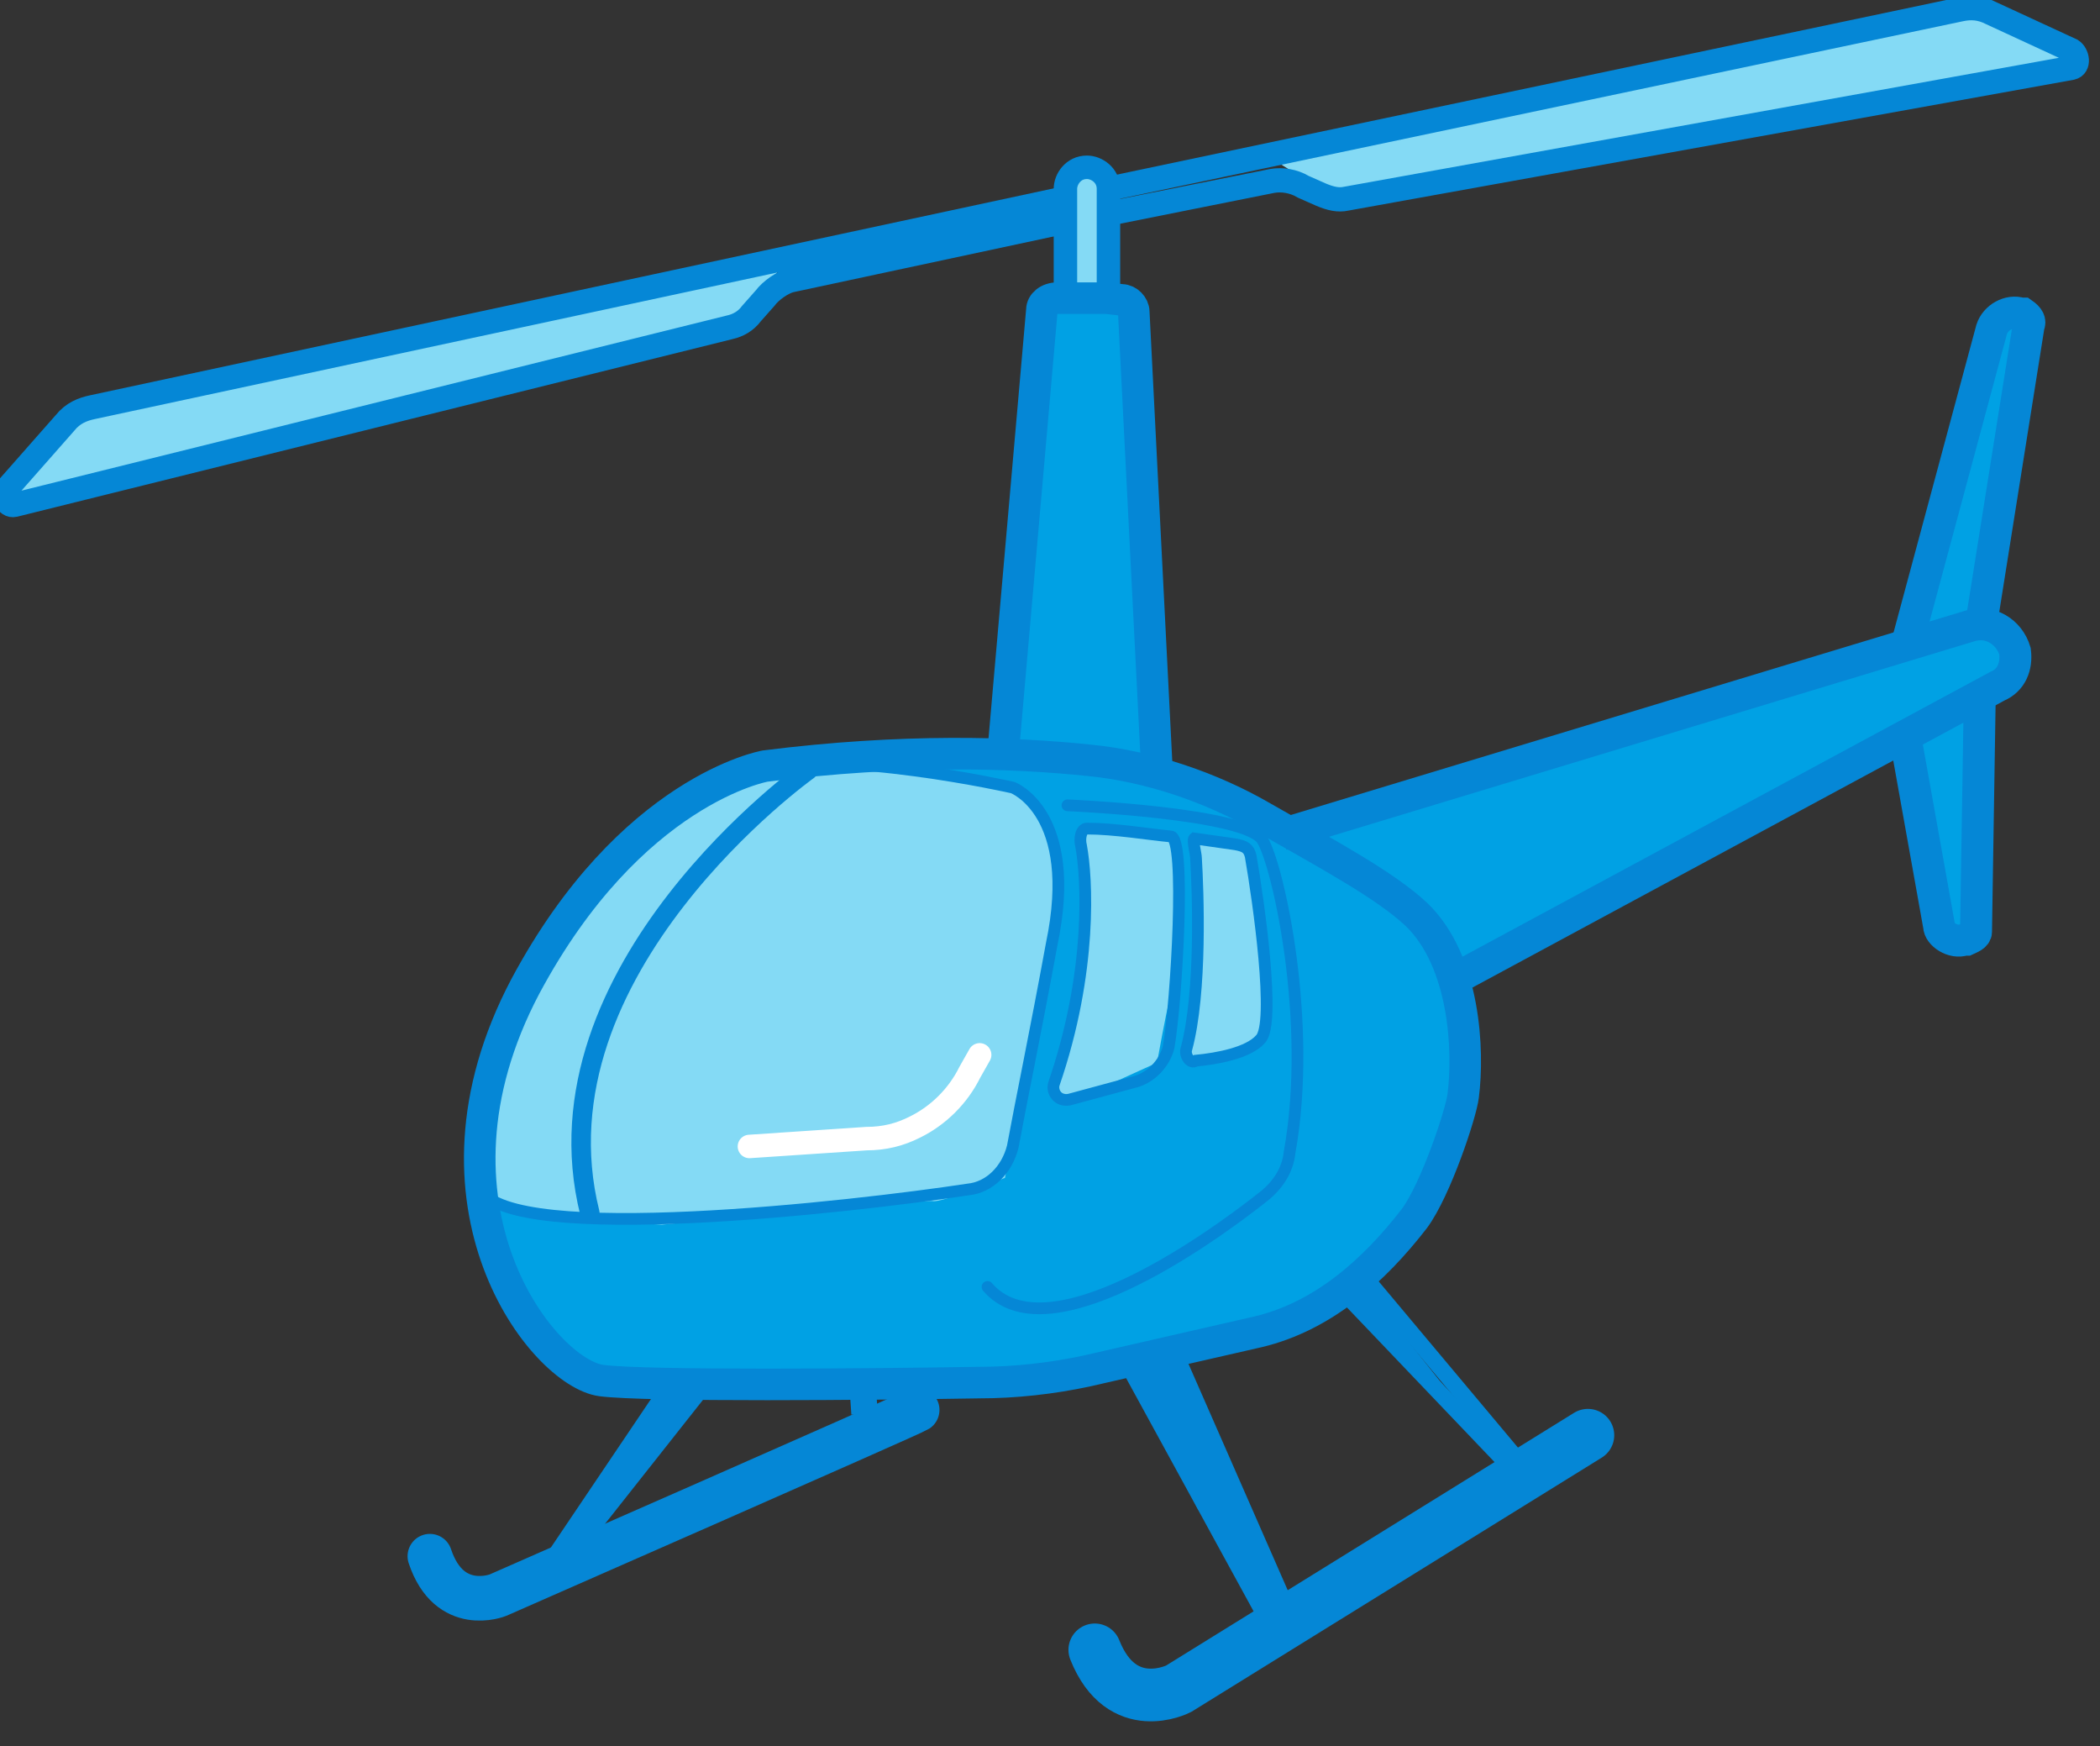 <svg width="83" height="69" viewBox="0 0 83 69" fill="none" xmlns="http://www.w3.org/2000/svg" xmlns:xlink="http://www.w3.org/1999/xlink">
	<rect x="0" y="0" width="83" height="69" fill="#333333" stroke="none"/>
	<desc>
			Created with Pixso.
	</desc>
	<defs/>
	<path id="Vector" d="M38.18 29.97C38.18 29.97 32.17 29.5 29.39 30.74C26.62 31.97 21.84 36.21 20.15 40.83C18.45 45.46 19.3 48.85 19.3 48.85L21.45 52.86L23.38 54.55L34.94 54.78L42.26 54.32L50.66 52.32L54.9 49.85C54.9 49.85 57.6 45.69 57.75 44.45C57.91 43.22 58.37 36.82 56.21 36.29L49.82 32.51C49.82 32.51 44.27 30.12 41.8 30.12C39.26 29.89 38.18 29.97 38.18 29.97Z" fill="#00A1E4" fill-opacity="1" fill-rule="nonzero"/>
	<path id="Vector" d="M51.05 33.13L78.18 24.73L79.64 25.11L79.64 26.58L57.45 38.75L51.05 33.13Z" fill="#00A1E4" fill-opacity="1" fill-rule="nonzero"/>
	<path id="Vector" d="M78.49 23.65L80.18 12.78L78.87 12.7L75.4 25.11L77.87 25.03L78.49 23.65Z" fill="#00A1E4" fill-opacity="1" fill-rule="nonzero"/>
	<path id="Vector" d="M78.18 28.19L78.02 36.82L77.02 36.98L75.56 28.81L78.18 28.19Z" fill="#00A1E4" fill-opacity="1" fill-rule="nonzero"/>
	<path id="Vector" d="M45.42 29.97L44.5 11.85L41.5 11.85L39.72 29.66L45.42 29.97Z" fill="#00A1E4" fill-opacity="1" fill-rule="nonzero"/>
	<path id="Vector" d="M30.86 30.35L34.79 30.27L39.72 31.12L41.03 32.05C41.03 32.05 42.57 34.44 41.73 36.44L39.72 46.54C39.72 46.54 37.18 47.54 36.87 47.46C36.64 47.38 26.16 48.39 26.16 48.39L20.84 48.08L19.07 47.38C19.22 47.23 18.37 33.59 30.86 30.35Z" fill="#84DAF5" fill-opacity="1" fill-rule="nonzero"/>
	<path id="Vector" d="M42.88 32.74L42.73 33.2L42.8 36.52L42.11 41.22L41.49 42.76L41.8 43.38L44.04 42.76L45.73 41.99C45.73 41.99 46.12 39.83 46.19 39.68C46.27 39.52 46.5 34.67 46.5 34.67L46.42 33.13L44.96 32.82L42.88 32.74Z" fill="#84DAF5" fill-opacity="1" fill-rule="nonzero"/>
	<path id="Vector" d="M47.35 33.2L47.35 36.67L46.96 41.37L47.12 41.99L48.81 41.6L49.97 41.06L50.2 39.14L49.66 35.13L49.35 33.66L47.35 33.2Z" fill="#84DAF5" fill-opacity="1" fill-rule="nonzero"/>
	<path id="Vector" d="M42.26 6.77L43.65 6.77L43.65 11.62L42.26 11.62L42.26 6.77Z" fill="#84DAF5" fill-opacity="1" fill-rule="evenodd"/>
	<path id="Vector" d="M30.24 30.27C30.24 30.27 24.92 31.2 20.76 38.98C16.21 47.61 21.45 54.24 23.77 54.55C25.54 54.78 34.48 54.7 38.72 54.63C40.1 54.63 41.57 54.47 42.96 54.17L49.74 52.62C52.28 52.01 54.29 50.23 55.9 48.15C56.75 47 57.75 43.99 57.83 43.3C58.06 41.53 57.91 37.98 55.98 36.13C54.75 34.98 52.59 33.82 49.89 32.28C47.89 31.12 45.42 30.27 43.03 30.04C40.03 29.73 35.71 29.58 30.24 30.27Z" stroke="#0587D6" stroke-opacity="1" stroke-width="1.247"/>
	<path id="Vector" d="M18.99 47C20.22 49.23 33.71 47.69 38.26 47C39.1 46.92 39.8 46.23 40.03 45.3C40.34 43.61 40.95 40.68 41.57 37.29C42.65 32.12 40.03 31.12 40.03 31.12C40.03 31.12 33.25 29.58 29.55 30.35" stroke="#0587D6" stroke-opacity="1" stroke-width="0.463"/>
	<path id="Vector" d="M39.64 29.81L41.18 12.24C41.18 12.01 41.42 11.78 41.8 11.78L43.73 11.78L44.34 11.85C44.58 11.85 44.81 12.09 44.81 12.32L45.73 30.51" stroke="#0587D6" stroke-opacity="1" stroke-width="1.247"/>
	<path id="Vector" d="M42.11 11.85L42.11 7.46C42.11 7.08 42.42 6.61 42.96 6.61C43.34 6.61 43.81 6.92 43.81 7.46L43.81 11.85" stroke="#0587D6" stroke-opacity="1" stroke-width="0.927"/>
	<path id="Vector" d="M50.66 32.97L77.87 24.73C78.64 24.49 79.41 24.96 79.64 25.73C79.72 26.34 79.49 26.88 78.95 27.11L57.37 38.75" stroke="#0587D6" stroke-opacity="1" stroke-width="1.262"/>
	<path id="Vector" d="M75.4 25.34L78.72 13.01C78.87 12.55 79.41 12.24 79.87 12.39L79.95 12.39C80.18 12.55 80.26 12.7 80.18 12.86L78.33 24.49" stroke="#0587D6" stroke-opacity="1" stroke-width="1.262"/>
	<path id="Vector" d="M75.33 29.27L76.64 36.59C76.64 36.9 77.18 37.29 77.64 37.13L77.72 37.13C77.87 37.06 78.1 36.98 78.1 36.82L78.25 27.35" stroke="#0587D6" stroke-opacity="1" stroke-width="1.262"/>
	<path id="Vector" d="M50.2 6.23L77.87 0.45L82.03 2.22L52.44 7.62L50.2 6.23Z" fill="#84DAF5" fill-opacity="1" fill-rule="nonzero"/>
	<path id="Vector" d="M31.17 10.24L3.27 16.09L0.26 19.72L28.85 12.93L31.17 10.24Z" fill="#84DAF5" fill-opacity="1" fill-rule="nonzero"/>
	<path id="Vector" d="M43.81 7.46L77.49 0.37C77.87 0.29 78.26 0.29 78.72 0.53L81.88 1.99C82.11 2.14 82.19 2.61 81.88 2.68L53.21 7.85C52.9 7.92 52.59 7.85 52.21 7.69L51.51 7.38C51.13 7.15 50.66 7.08 50.28 7.15L43.73 8.46" stroke="#0587D6" stroke-opacity="1" stroke-width="0.958"/>
	<path id="Vector" d="M42.03 7.85L3.65 16.09C3.27 16.17 2.88 16.32 2.57 16.71L0.26 19.33C0.11 19.56 0.26 20.02 0.57 19.95L28.85 12.93C29.16 12.86 29.47 12.7 29.7 12.39L30.24 11.78C30.47 11.47 30.93 11.16 31.24 11.08L42.03 8.77" stroke="#0587D6" stroke-opacity="1" stroke-width="0.958"/>
	<path id="Vector" d="M44.88 54.01L50.36 64.03" stroke="#0587D6" stroke-opacity="1" stroke-width="1.079"/>
	<path id="Vector" d="M46.27 53.63L50.66 63.64" stroke="#0587D6" stroke-opacity="1" stroke-width="1.079"/>
	<path id="Vector" d="M53.28 51.24L59.83 58.1" stroke="#0587D6" stroke-opacity="1" stroke-width="0.646"/>
	<path id="Vector" d="M54.06 50.62L60.07 57.79" stroke="#0587D6" stroke-opacity="1" stroke-width="0.646"/>
	<path id="Vector" d="M26.54 55.01L22.07 61.64" stroke="#0587D6" stroke-opacity="1" stroke-width="1.044"/>
	<path id="Vector" d="M27.54 54.78L22.3 61.41" stroke="#0587D6" stroke-opacity="1" stroke-width="1.044"/>
	<path id="Vector" d="M34.09 54.7L34.17 55.86" stroke="#0587D6" stroke-opacity="1" stroke-width="1.044"/>
	<path id="Vector" d="M36.25 55.71C36.02 55.86 19.68 63.03 19.68 63.03C19.68 63.03 17.76 63.8 16.99 61.49" stroke="#0587D6" stroke-opacity="1" stroke-width="1.763" stroke-linecap="round"/>
	<path id="Vector" d="M62.76 56.71L46.58 66.73C46.58 66.73 44.34 67.88 43.27 65.19" stroke="#0587D6" stroke-opacity="1" stroke-width="2.081" stroke-linecap="round"/>
	<path id="Vector" d="M42.19 31.82C42.19 31.82 49.28 32.12 49.9 33.2C50.51 34.2 51.9 40.37 50.97 45.53C50.9 46.23 50.51 46.84 49.9 47.31C47.66 49.08 41.34 53.55 39.03 50.85" stroke="#0587D6" stroke-opacity="1" stroke-width="0.463" stroke-linecap="round"/>
	<path id="Vector" d="M46.89 41.45C46.81 41.68 47.04 42.07 47.27 41.91C48.12 41.83 49.35 41.6 49.82 41.06C50.43 40.45 49.74 35.59 49.43 33.82C49.35 33.51 49.2 33.43 48.82 33.36L47.2 33.13C47.12 33.2 47.27 33.74 47.27 33.9C47.35 35.21 47.5 39.21 46.89 41.45Z" stroke="#0587D6" stroke-opacity="1" stroke-width="0.463"/>
	<path id="Vector" d="M42.96 32.74C42.73 32.74 42.65 33.13 42.73 33.43C42.96 34.67 43.19 38.37 41.65 42.84C41.57 43.14 41.8 43.53 42.26 43.45L44.81 42.76C45.5 42.6 46.04 41.99 46.19 41.37C46.5 39.6 46.89 33.05 46.27 33.05C45.42 32.97 44.04 32.74 42.96 32.74Z" stroke="#0587D6" stroke-opacity="1" stroke-width="0.463"/>
	<path id="Vector" d="M31.94 30.43C31.94 30.43 20.91 38.29 23.31 47.92" stroke="#0587D6" stroke-opacity="1" stroke-width="0.771" stroke-linecap="round"/>
	<path id="Vector" d="M44.65 54.01L46.35 53.78L49.82 62.33L47.35 59.64L44.58 54.09L44.65 54.01Z" fill="#0587D6" fill-opacity="1" fill-rule="nonzero"/>
	<path id="Vector" d="M53.9 50.77L53.36 51.39L57.75 55.63L53.9 50.77Z" fill="#0587D6" fill-opacity="1" fill-rule="nonzero"/>
	<path id="Vector" d="M38.72 41.68L38.33 42.37C37.87 43.3 37.1 44.07 36.17 44.53C35.56 44.84 34.94 44.99 34.25 44.99L29.62 45.3" stroke="#FFFFFF" stroke-opacity="1" stroke-width="0.927" stroke-linecap="round"/>
</svg>
